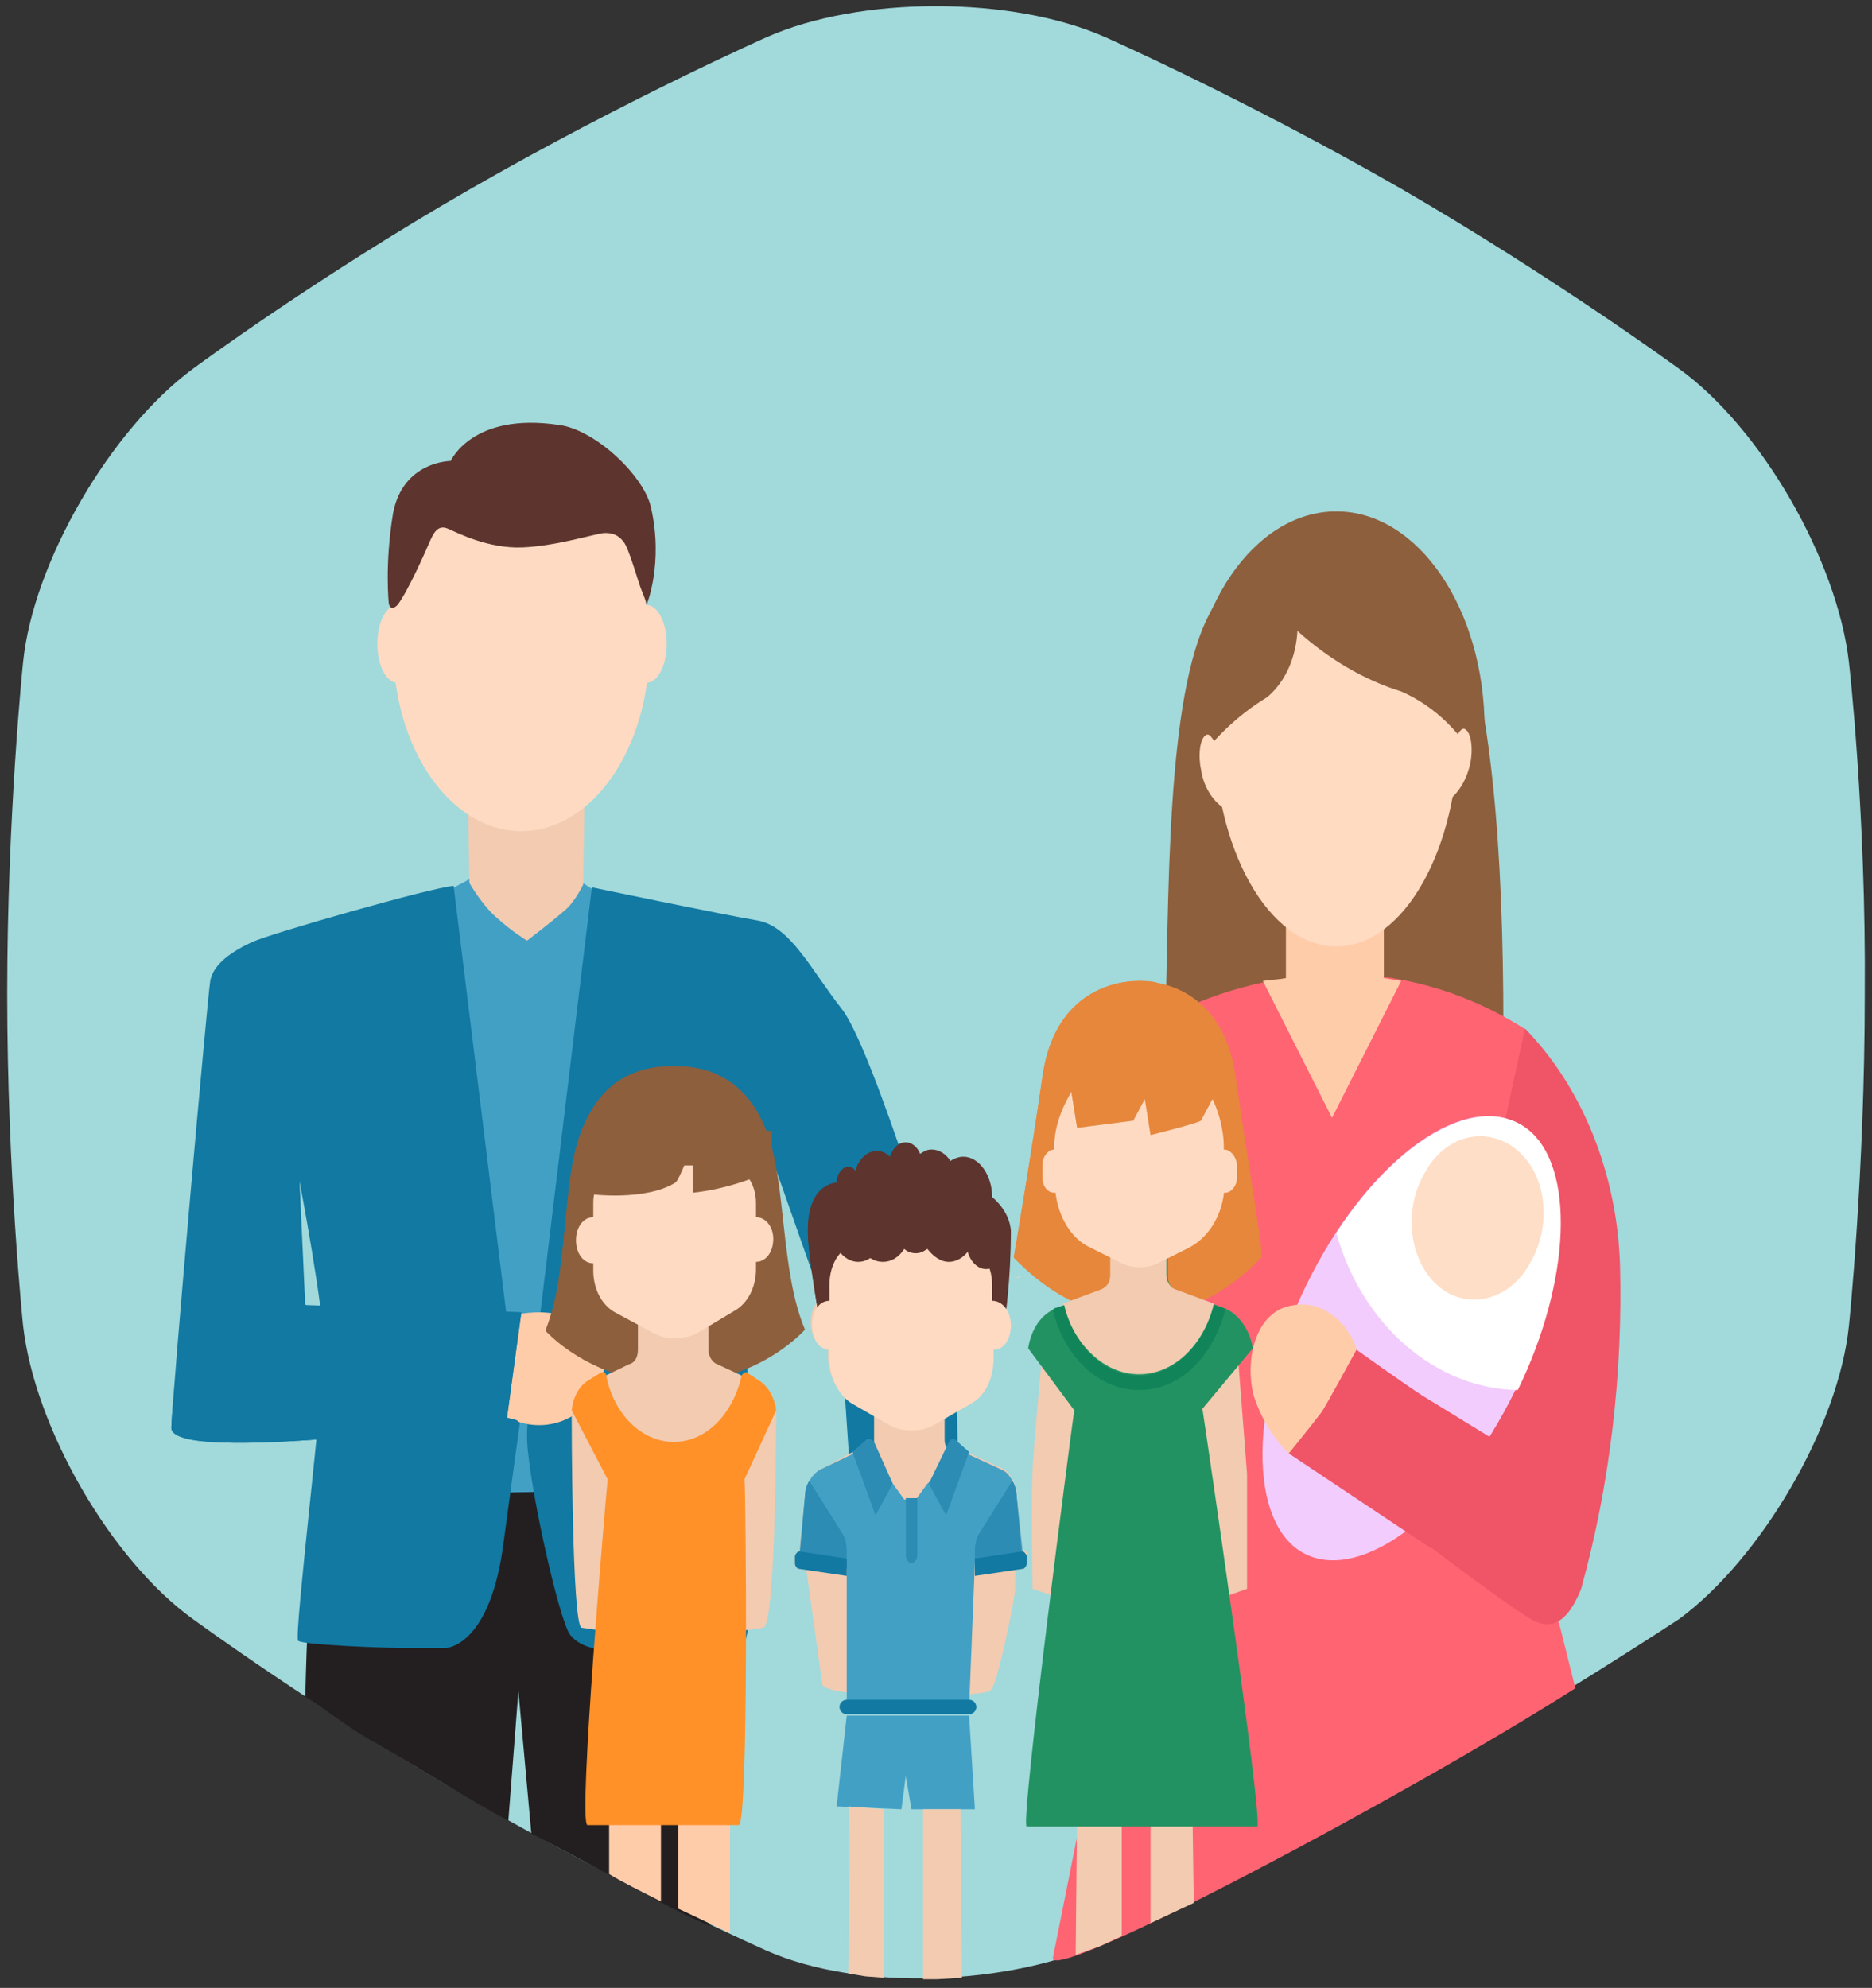 <?xml version="1.0" encoding="utf-8"?>
<!-- Generator: Adobe Illustrator 20.1.0, SVG Export Plug-In . SVG Version: 6.00 Build 0)  -->
<svg version="1.1" id="Слой_7" xmlns="http://www.w3.org/2000/svg" xmlns:xlink="http://www.w3.org/1999/xlink" x="0px" y="0px"
	 viewBox="0 0 130 138" style="enable-background:new 0 0 130 138;" xml:space="preserve">
<rect x="0" y="0" width="130" height="138" fill="#333333" stroke="none"/>
<style type="text/css">
	.st0{fill:#A2D9DB;}
	.st1{fill:#8D5F3D;}
	.st2{fill:#FF6473;}
	.st3{fill:#FFCCA9;}
	.st4{fill:#FFDBC2;}
	.st5{fill:#F05467;}
	.st6{fill:#F2CCFC;}
	.st7{fill:#FFFFFF;}
	.st8{fill:#FFDEC7;}
	.st9{fill:#43A0C5;}
	.st10{fill:#F2CBB1;}
	.st11{fill:#FEDAC2;}
	.st12{fill:#231F20;}
	.st13{fill:none;stroke:#231F20;stroke-width:0.1;stroke-miterlimit:10;}
	.st14{fill:#5E342E;}
	.st15{fill:#1179A2;}
	.st16{fill:#FFD6BB;}
	.st17{fill:#FFE1B2;}
	.st18{fill:#623F33;}
	.st19{fill:#FF9128;}
	.st20{fill:#2C8CB3;}
	.st21{fill:none;stroke:#1179A2;stroke-linecap:round;stroke-miterlimit:10;}
	.st22{fill:#E6873C;}
	.st23{fill:#239262;}
	.st24{fill:#118559;}
</style>
<path id="XMLID_141_" class="st0" d="M128.4,46c-0.8-7.1-6.1-16.3-11.8-20.4c0,0-8.6-6.3-19.3-12.5C86.5,6.9,76.8,2.6,76.8,2.6
	c-6.5-2.9-17.1-2.9-23.6,0c0,0-9.7,4.3-20.5,10.5S13.4,25.6,13.4,25.6C7.7,29.8,2.3,39,1.6,46c0,0-1.1,10.6-1.1,23s1.1,23,1.1,23
	c0.8,7.1,6.1,16.3,11.8,20.4c0,0,8.6,6.3,19.3,12.5c10.8,6.2,20.5,10.5,20.5,10.5c6.5,2.9,16.9,2.4,23.3-0.5c0,0,9.7-4.3,20.5-10.5
	s19.6-12,19.6-12c5.7-4.2,11.1-13.4,11.8-20.4c0,0,1.1-10.6,1.1-23C129.6,56.5,128.4,46,128.4,46"/>
<g>
	<path class="st1" d="M104.4,71.2c0-11.9-0.8-22.9-3.3-28.8c-2.9-5.6-9.1-7.3-13.8-3.8c-1.3,1-2.5,2.4-3.3,4
		c-3.1,5.8-2.8,20.1-3.1,29.3c-0.4,9.3,19,7.9,19,7.9L104.4,71.2z"/>
	<path class="st2" d="M93.4,67.6c-4.3,0-8.5,1-12.4,3l-1.3,0.9c0,0,2,18.1,1.4,25.6c-0.6,5.6-1.8,11.2-3.5,16.4L73.1,136
		c0.7,1.3,24.5-11.3,36.3-18.8l-1.1-4.4c0,0-3.7-10.4-3.6-15.8s1.3-25.5,1.3-25.5C102.1,69,97.8,67.7,93.4,67.6z"/>
	<path class="st3" d="M89.3,67.9v-3.7h6.8v3.7l1.2,0.2l-4.8,9.5l-4.8-9.5C88.3,68,88.9,68,89.3,67.9z"/>
	<ellipse class="st4" cx="92.8" cy="50.6" rx="8.5" ry="15.1"/>
	<path class="st1" d="M92.8,35.5c5.7,0,10.3,6.8,10.3,15.1c0,1-0.1,1.9-0.2,2.9c-1.3-2.6-3.3-4.5-5.6-5.5c-2.6-0.8-5.1-2.3-7.2-4.2
		c-0.1,1.8-0.8,3.5-2.1,4.6c-2,1.2-3.9,3-5.3,5.1c-0.1-0.9-0.2-1.9-0.2-2.8C82.4,42.3,87.1,35.5,92.8,35.5z"/>
	<path class="st4" d="M85.5,56.4c-1.1-0.5-1.9-1.6-2.1-3c-0.2-0.9-0.1-2.2,0.4-2.4s1.3,2.4,1.3,2.4L85.5,56.4z"/>
	<path class="st4" d="M99.9,56c1.1-0.5,1.9-1.6,2.2-3c0.2-0.9,0.1-2.2-0.4-2.4s-1.3,2.4-1.3,2.4L99.9,56z"/>
	<path class="st5" d="M105.9,71.4c4,4.1,6.4,10.1,6.6,16.4c0.2,7.6-0.7,15.3-2.7,22.5c-0.6,1.5-1.6,3.1-3.3,2.2
		c-1.7-0.9-8.2-5.9-8.2-5.9L105.9,71.4z"/>
	<path class="st6" d="M106,78.4c-3.6-2.9-10.1,1.3-14.5,9.3s-5.1,16.8-1.6,19.7c3.6,2.9,10.1-1.3,14.5-9.3
		C108.9,90,109.7,81.2,106,78.4z"/>
	<path class="st7" d="M92.8,85.6c4.3-6.6,10-9.8,13.3-7.2c3.3,2.6,3,10.5-0.7,18.1C99.7,96.4,94.6,92,92.8,85.6z"/>
	<path class="st8" d="M105.3,79.8c-2.1-1.7-5-1-6.4,1.7c-1.5,2.6-1,6.1,1,7.8s5,1,6.4-1.7C107.8,85,107.4,81.5,105.3,79.8z"/>
	<path class="st3" d="M94.2,93.6c-0.7-2-2.5-3.3-4.3-3c-2.8,0.3-3.5,4-2.8,6.4c0.5,1.5,1.3,2.8,2.4,3.9l3.6-2.2L94.2,93.6z"/>
	<path class="st5" d="M105,100.7l-6.2-3.8c-1.1-0.7-4.6-3.2-4.6-3.2s-1.9,3.5-2.4,4.3c-0.6,0.8-2.3,2.9-2.3,2.9l9.9,6.6L105,100.7z"
		/>
</g>
<g>
	<polygon id="XMLID_201_" class="st9" points="30.6,62.1 33.8,60.4 39.1,60.4 41.7,62.1 40.9,79.4 38.2,104.4 34.6,104.6 	"/>
	<path id="XMLID_192_" class="st10" d="M32.5,55.6l0.1,5.7c0,0,0.9,1.6,2,2.5c1,0.9,2,1.5,2,1.5s1.7-1.3,2.5-2
		c0.8-0.6,1.4-1.9,1.4-1.9l0.1-6.4L32.5,55.6z"/>
	<ellipse id="XMLID_182_" class="st11" cx="36.2" cy="44.9" rx="8.9" ry="12.8"/>
	<ellipse id="XMLID_186_" class="st11" cx="27.6" cy="44.7" rx="1.4" ry="2.7"/>
	<ellipse id="XMLID_188_" class="st11" cx="44.9" cy="44.7" rx="1.4" ry="2.7"/>
	<path id="XMLID_228_" class="st12" d="M45.7,103.4l-20,0.4l-4.2,6.1c0,0-0.2,3.6-0.3,7.9c1.5,0.9,3.2,2.3,4.9,3.2
		c3.3,1.9,6.4,3.9,9.2,5.4l0.7-9l0.9,9.9c4,2,9.5,5.2,12.4,6.4C50,126.5,51,117.2,51,117c0.1-0.3-2.1-13.4-2.1-13.4L45.7,103.4z"/>
	<path id="XMLID_187_" class="st13" d="M56.4,57.9"/>
	<path id="XMLID_189_" class="st13" d="M38.9,49.1"/>
	<path id="XMLID_191_" class="st14" d="M27.6,42c0.7-0.9,1.9-3.6,2.2-4.3s0.6-1.3,1.3-1c0.7,0.3,2.8,1.4,5.2,1.3
		c2.4-0.1,5.2-1,5.7-1s0.9,0.1,1.3,0.6c0.4,0.5,1,2.8,1.3,3.5s0.3,0.9,0.3,0.9s1.2-2.9,0.3-6.8c-0.5-2.2-3.9-5.4-6.4-5.7
		c-6-0.9-7.5,2.5-7.5,2.5s-3.3,0-4,3.6c-0.6,3.6-0.3,6.3-0.3,6.3S27.1,42.5,27.6,42z"/>
	<path id="XMLID_190_" class="st13" d="M32.5,61.3"/>
	<path id="XMLID_196_" class="st15" d="M31.5,61.5c-1.5,0.1-12.7,3.3-14,3.9s-2.7,1.5-2.9,2.7s-2.6,28.3-2.7,31s23.3-0.6,23.3-0.6
		l1-7.4l-15-0.4L20.8,82c0,0,1.7,8.9,1.7,11.6s-2.1,20-1.8,20.3c0.3,0.3,6.1,0.5,7,0.5s3.3,0,3.3,0s2.9-0.1,3.9-6.8
		c0.4-3,1.2-8.8,1.2-8.8L31.5,61.5z"/>
	<path id="XMLID_198_" class="st15" d="M41.1,61.6c0,0,9.1,1.9,11.5,2.3c2.3,0.4,3.7,3.4,5.9,6.2c2.2,2.9,7.5,20.4,7.6,21.1
		c0.4,3.4,0.6,18.7,0.6,18.7l-7.1,0.7l-1.1-16.3l-5.1-14.5c0,0-1.4,9.5-1.5,12.4s0.3,12.7,0.6,15.5s-0.9,6.8-0.9,6.8s-5.5,0-7.5,0.1
		c-2.1,0.1-3.7-0.1-4.5-1.1s-3.1-11.4-3-14c0.1-2.7,0.3-3.2,0.3-3.2L41.1,61.6z"/>
	<path class="st16" d="M70.5,88.7c0.1,0,0.3,0,0.4-0.1"/>
</g>
<path class="st3" d="M60.1,110.7l6.8-0.8c0.5,1,0.7,2.2,0.5,3.2c-0.2,1.5-1.6,2.6-3.3,2.5c-2.5-0.2-4.3-2.2-4.1-4.3
	C60,111.1,60,110.9,60.1,110.7z"/>
<path class="st3" d="M35.2,98.4l1-7.2c1.3-0.2,2.5-0.1,3.7,0.4c1.6,0.6,2.4,2.4,1.9,4.1c-0.8,2.5-3.4,3.8-5.8,3
	C35.9,98.5,35.4,98.5,35.2,98.4z"/>
<path id="XMLID_1_" class="st15" d="M21.3,90.6c0,0-8.7-2.8-8.7,0s-0.6,5.8-0.7,8.5c-0.1,2.7,23.3-0.6,23.3-0.6l1-7.4L21.3,90.6"/>
<g>
	<g>
		<path class="st1" d="M53.3,78.7C52,75.2,49.6,74,46.8,74c-2.9,0-5.2,1.2-6.5,4.7s-0.8,9.6-2.4,13.6c0,0,3.2,3.7,9,3.7s9-3.7,9-3.7
			C54.2,88.3,54.6,82.2,53.3,78.7z"/>
	</g>
	<path class="st17" d="M50.4,82.3V81h-8c-0.7,0.4-1.3,1.3-1.3,2.4v1c-0.7,0-1.2,0.7-1.2,1.6s0.5,1.6,1.2,1.6v0.5
		c0,1.3,0.6,2.4,1.5,2.9l2.6,1.4c0.1,0.1,0.3,0.1,0.4,0.2c-1.2-1.1-1.9-2.1-2.4-2.7c-0.3-0.5-0.5-1.1-0.5-1.7v-3.8
		C44.1,84.4,48.2,84.1,50.4,82.3z"/>
	<g>
		<path class="st18" d="M47.7,85.4L47.7,85.4"/>
	</g>
	<path class="st2" d="M41.8,114.4h9.4"/>
	<path class="st3" d="M44.2,125.1h-0.3c-0.9,0-1.6,0.7-1.6,1.6v3.4c0.8,0.5,2.4,1.3,3.6,1.9v-5.3C45.9,125.9,45.1,125.1,44.2,125.1z
		"/>
	<path class="st3" d="M49,125.6h-0.3c-0.9,0-1.6,0-1.6,0.9v6c1.3,0.6,2.3,1.1,3.6,1.7v-7.6C50.6,125.7,49.9,125.6,49,125.6z"/>
	<g>
		<path class="st5" d="M40.5,104.4h1.9v-2.1c0-0.7-0.2-1.3-0.5-1.9L40,97.1c-0.1,0.2-0.2,0.5-0.2,0.8"/>
	</g>
	<path class="st1" d="M44.4,83.4c0-3.7,1.1-7.1,3.2-9.3c-0.3,0-0.5,0-0.8,0c-2.9,0-5.2,1.2-6.5,4.7s-0.8,9.6-2.4,13.6
		c0,0,2.3,2.6,6.5,3.4C44.4,95.8,44.4,86.2,44.4,83.4z"/>
	<g>
		<g>
			<path class="st10" d="M53.9,98.1c-0.1-1-0.6-1.8-1.3-2.1l-2.8-1.3c-0.3-0.1-0.6-0.5-0.6-1v-3.4h-4.9v3.4c0,0.5-0.2,0.9-0.6,1
				L41,96c-0.7,0.3-1.2,1.2-1.3,2.1c0,0,0,14.9,0.7,14.9c0,0,4.7,0.7,6.3,0.7S53,113,53,113C53.9,113,53.9,98.1,53.9,98.1z"/>
		</g>
		<path class="st11" d="M52.5,84.5v-1c0-1.4-0.9-2.6-2-2.6h-7.3c-1.1,0-2,1.2-2,2.6v1c-0.7,0-1.2,0.7-1.2,1.6s0.5,1.6,1.2,1.6v0.5
			c0,1.3,0.6,2.4,1.5,2.9l2.6,1.4c0.5,0.3,1,0.4,1.6,0.4l0,0c0.5,0,1.1-0.1,1.6-0.4L51,91c0.9-0.5,1.5-1.6,1.5-2.9v-0.5
			c0.7,0,1.2-0.7,1.2-1.6C53.7,85.2,53.2,84.5,52.5,84.5z"/>
		<path class="st1" d="M41,82.9c0,0,3.8,0.5,5.9-0.8c0.3-0.2,1.2-2.7,1.2-2.7v3.4c0,0,2.7-0.2,5.5-1.6v-2.7h-13
			C40.8,80.3,41,82.9,41,82.9z"/>
		<g>
			<path class="st19" d="M52.8,95.9l-0.9-0.6c-0.1-0.1-0.3,0-0.4,0.2c-0.6,2.7-2.5,4.6-4.7,4.6c-2.3,0-4.2-2-4.7-4.6
				c0-0.2-0.2-0.3-0.4-0.2l-0.8,0.5c-0.7,0.4-1.1,1.2-1.2,2.1l2.5,4.8c-0.1,0.9-2.1,24-1.4,24h10.5c0.7,0,0.5-23.1,0.4-24l2.2-4.8
				C53.8,97.1,53.4,96.3,52.8,95.9z"/>
		</g>
	</g>
</g>
<g>
	<path class="st10" d="M71.3,108.4v-0.5c0-0.2-0.1-0.3-0.3-0.3l0,0l-0.4-3.9c-0.1-0.8-0.5-1.6-1.1-1.8l-2.6-1.2
		c-0.1,0.2-0.1,0.3-0.2,0.5l-0.5-0.2c-0.3-0.2-0.6-0.6-0.6-1v-1.8l1.7-1c0.9-0.5,1.5-1.7,1.5-3.1v-0.6c0.7,0,1.2-0.7,1.2-1.7
		s-0.5-1.7-1.2-1.7V89c0-1.5-0.9-2.8-2-2.8h-7.3c-1.1,0-2,1.2-2,2.8v1.1c-0.7,0-1.2,0.7-1.2,1.7s0.5,1.7,1.2,1.7v0.6
		c0,1.3,0.6,2.5,1.5,3.1l1.7,1v1.8c0,0.5-0.2,0.9-0.6,1l-0.5,0.2c-0.1-0.2-0.1-0.3-0.2-0.5L57,102c-0.6,0.3-1,1-1.1,1.8l-0.4,3.9
		l0,0c-0.1,0-0.2,0.1-0.3,0.3v0.5c0,0.2,0.1,0.3,0.2,0.4L56,109l1.1,7.9c0,1.1,11.7,1,11.7,0.4c0.4,0,1.7-6.4,1.7-7V109l0.6-0.1
		C71.2,108.8,71.3,108.6,71.3,108.4z"/>
	<path class="st14" d="M68.9,83.1L68.9,83.1c0-1.5-0.9-2.8-2-2.8c-0.3,0-0.6,0.1-0.9,0.3c-0.3-0.5-0.8-0.8-1.3-0.8
		c-0.3,0-0.5,0.1-0.8,0.3c-0.2-0.5-0.6-0.8-1-0.8c-0.5,0-0.9,0.4-1.1,1c-0.3-0.3-0.6-0.4-0.9-0.4c-0.7,0-1.3,0.6-1.5,1.4
		c-0.1-0.2-0.3-0.3-0.5-0.3c-0.4,0-0.8,0.5-0.8,1.1c0,0-2,0-2,3.3c0,1.6,0.8,6.1,0.8,6.1h12.9c0,0,0.4-2.6,0.4-6.1
		C70.1,84.4,69.5,83.6,68.9,83.1z"/>
	<path class="st14" d="M62.6,88.1c-1-0.2-1.8-1.3-1.8-2.7c0-1.4,0.8-2.6,1.8-2.7c-0.1-0.3-0.2-0.7-0.2-1.1c0-0.9,0.3-1.6,0.8-2.1
		c-0.1,0-0.2-0.1-0.3-0.1c-0.5,0-0.9,0.4-1.1,1c-0.3-0.3-0.6-0.4-0.9-0.4c-0.7,0-1.3,0.6-1.5,1.4c-0.1-0.2-0.3-0.3-0.5-0.3
		c-0.4,0-0.8,0.5-0.8,1.1c0,0-2,0-2,3.3c0,1.6,0.8,6.1,0.8,6.1h5.8L62.6,88.1z"/>
	<path class="st11" d="M68.9,90.3v-1.1c0-1.5-0.9-2.8-2-2.8h-7.3c-1.1,0-2,1.2-2,2.8v1.1c-0.7,0-1.2,0.7-1.2,1.7s0.5,1.7,1.2,1.7
		v0.6c0,1.3,0.6,2.5,1.5,3.1l2.6,1.5c0.5,0.3,1,0.4,1.6,0.4l0,0c0.5,0,1.1-0.1,1.6-0.4l2.6-1.5c0.9-0.5,1.5-1.7,1.5-3.1v-0.6
		c0.7,0,1.2-0.7,1.2-1.7S69.6,90.3,68.9,90.3z"/>
	<path class="st9" d="M70.6,103.8c-0.1-0.8-0.5-1.6-1.1-1.8l-2.6-1.2l-2.5,2.2l-0.8,1.1c-0.2,0-0.6,0-0.8,0L62,103l-2.5-2.2L57,102
		c-0.6,0.3-1,1-1.1,1.8l-0.4,4.2l3.3,0.5v10h8.5l0.4-10h3.4L70.6,103.8z"/>
	<path class="st20" d="M58.8,108.9v-1.2c0-0.5-0.1-1-0.4-1.4l-2.2-3.5c-0.2,0.3-0.3,0.7-0.3,1.1l-0.4,4.6
		C56.1,108.5,57.8,108.8,58.8,108.9z"/>
	<path class="st15" d="M58.8,108.2l-3.3-0.5c-0.1,0-0.2,0.1-0.3,0.3v0.5c0,0.2,0.1,0.3,0.2,0.4l3.4,0.5
		C58.8,109.4,58.8,108.2,58.8,108.2z"/>
	<path class="st20" d="M67.7,108.9v-1.2c0-0.5,0.1-1,0.4-1.4l2.2-3.5c0.2,0.3,0.3,0.7,0.3,1.1l0.4,4.6
		C70.4,108.5,68.7,108.8,67.7,108.9z"/>
	<path class="st15" d="M67.7,108.2l3.3-0.5c0.1,0,0.2,0.1,0.3,0.3v0.5c0,0.2-0.1,0.3-0.2,0.4l-3.4,0.5
		C67.7,109.4,67.7,108.2,67.7,108.2z"/>
	<path class="st20" d="M60.7,100.1L62,103l-1.2,2.2l-1.6-4.4l0.9-0.8C60.3,99.8,60.5,99.9,60.7,100.1z"/>
	<path class="st20" d="M65.9,100.1l-1.4,2.9l1.2,2.2l1.6-4.4l-0.9-0.8C66.2,99.8,66,99.9,65.9,100.1z"/>
	<path class="st20" d="M63.3,108.5L63.3,108.5c-0.2,0-0.4-0.2-0.4-0.6V104h0.8v3.9C63.7,108.3,63.5,108.5,63.3,108.5z"/>
	<path class="st14" d="M68.3,84.2c-0.2,0-0.4,0.1-0.6,0.2c-0.1-1.4-1-2.4-2-2.4c-0.7,0-1.3,0.5-1.7,1.2c-0.2-0.1-0.3-0.1-0.5-0.1
		s-0.4,0.1-0.5,0.1c-0.4-0.8-1-1.2-1.7-1.2c-1.1,0-2,1.2-2,2.8s0.9,2.8,2,2.8c0.6,0,1.1-0.3,1.5-0.9c0.2,0.2,0.5,0.3,0.8,0.3
		s0.5-0.1,0.8-0.3c0.4,0.5,0.9,0.9,1.5,0.9c0.5,0,1-0.3,1.3-0.7c0.2,0.7,0.7,1.2,1.3,1.2c0.8,0,1.4-0.9,1.4-1.9
		C69.7,85.1,69.1,84.2,68.3,84.2z"/>
	<ellipse class="st14" cx="59.6" cy="85" rx="1.9" ry="2.6"/>
	<line class="st21" x1="58.8" y1="118.5" x2="67.3" y2="118.5"/>
</g>
<g>
	<path class="st22" d="M85.8,74.7c-0.8-5.6-4.7-6.6-6.7-6.6s-5.9,1-6.7,6.6c-0.8,5.6-2,12.6-2,12.6c3.9,4,7.5,4,8.6,4
		c1.2,0,4.7,0,8.6-4C87.8,87.3,86.6,80.3,85.8,74.7z"/>
	<path class="st22" d="M80.3,68.2c-0.4-0.1-0.8-0.1-1.2-0.1c-2,0-5.9,1-6.7,6.6c-0.8,5.6-2,12.6-2,12.6c2.6,2.7,5,3.6,6.7,3.9v-13
		C77.2,78.2,77.5,71,80.3,68.2z"/>
	<path class="st10" d="M72.3,94.8c0,0-0.5,5.4-0.6,7.3c-0.1,2,0,8.2,0,8.2s5.7,2,7.6,2c1.8,0,7.3-2,7.3-2v-8L86,94.6L72.3,94.8z"/>
	<polygon class="st10" points="74.8,125.6 77.9,125.6 77.9,134.4 76.4,135.1 74.7,135.7 	"/>
	<polygon class="st10" points="79.9,125.7 79.9,133.5 82.9,132.1 82.8,125.1 	"/>
	<path class="st23" d="M81.1,86.8v1.8c0,0.5,0.2,0.8,0.6,1l3.3,1.2c1,0.4,1.8,1.5,2,2.8l-3.5,4.2c0.1,0.6,4.3,29,3.8,29h-16
		c-0.5,0,3.2-28.3,3.3-28.9l-3.2-4.3c0.2-1.3,0.9-2.4,2-2.8l3.3-1.2c0.3-0.1,0.6-0.5,0.6-1v-1.8L81.1,86.8L81.1,86.8z"/>
	<path class="st10" d="M79.1,95.4c2.4,0,4.5-2,5.2-4.9l-2.7-1c-0.3-0.1-0.6-0.5-0.6-1v-1.8h-3.9v1.8c0,0.5-0.2,0.8-0.6,1l-2.7,1
		C74.6,93.4,76.7,95.4,79.1,95.4z"/>
	<path class="st11" d="M85,79.8v-4.5H73.2v4.5c-0.4,0-0.8,0.5-0.8,1v1c0,0.6,0.4,1,0.8,1c0,0,0,0,0.1,0c0.2,1.7,1.1,3.2,2.4,3.8l2,1
		c0.9,0.5,2,0.5,2.9,0l2-1c1.3-0.7,2.2-2.1,2.4-3.8c0,0,0,0,0.1,0c0.4,0,0.8-0.5,0.8-1v-1C85.8,80.2,85.4,79.8,85,79.8z"/>
	<path class="st22" d="M73.2,79.8c0-0.5,0-2,1.2-4l0.4,2.5l3.9-0.5l0.8-1.5l0.4,2.5c0,0,3.2-0.8,3.5-1l0.8-1.5c0,0,0.8,1.5,0.8,3.5
		h0.8l0.1-3.6c0-0.9-0.5-1.6-1.2-1.6l-11.1,0.1c-0.6,0-1.2,0.7-1.2,1.5v3.5L73.2,79.8L73.2,79.8z"/>
	<path class="st24" d="M73.3,90.8c-0.1,0-0.1,0.1-0.2,0.1l0,0c0.8,3.3,3.2,5.6,6,5.6s5.1-2.2,6-5.6l0,0c-0.1,0-0.1-0.1-0.2-0.1
		l-0.6-0.2c-0.7,2.8-2.8,4.9-5.2,4.9c-2.4,0-4.5-2-5.2-4.9L73.3,90.8z"/>
	<path class="st22" d="M77.6,74.7h-4c-0.6,0-1.2,0.7-1.2,1.5v3.5h0.8c0-0.5,0-2,1.2-4l0.4,2.5l2.4-0.3
		C77.2,77.4,77.3,76.1,77.6,74.7z"/>
</g>
<polygon class="st9" points="58.8,119.1 67.3,119.1 67.7,125.6 63.3,125.6 62.9,123.3 62.6,125.6 58.1,125.4 "/>
<path class="st10" d="M58.9,125.4c0.2,0,0,11.6,0,11.6l1.2,0.2l1.3,0.1v-11.7L58.9,125.4z"/>
<polygon class="st10" points="64.1,125.6 64.1,137.4 65.1,137.4 66.8,137.3 66.7,125.6 "/>
</svg>
